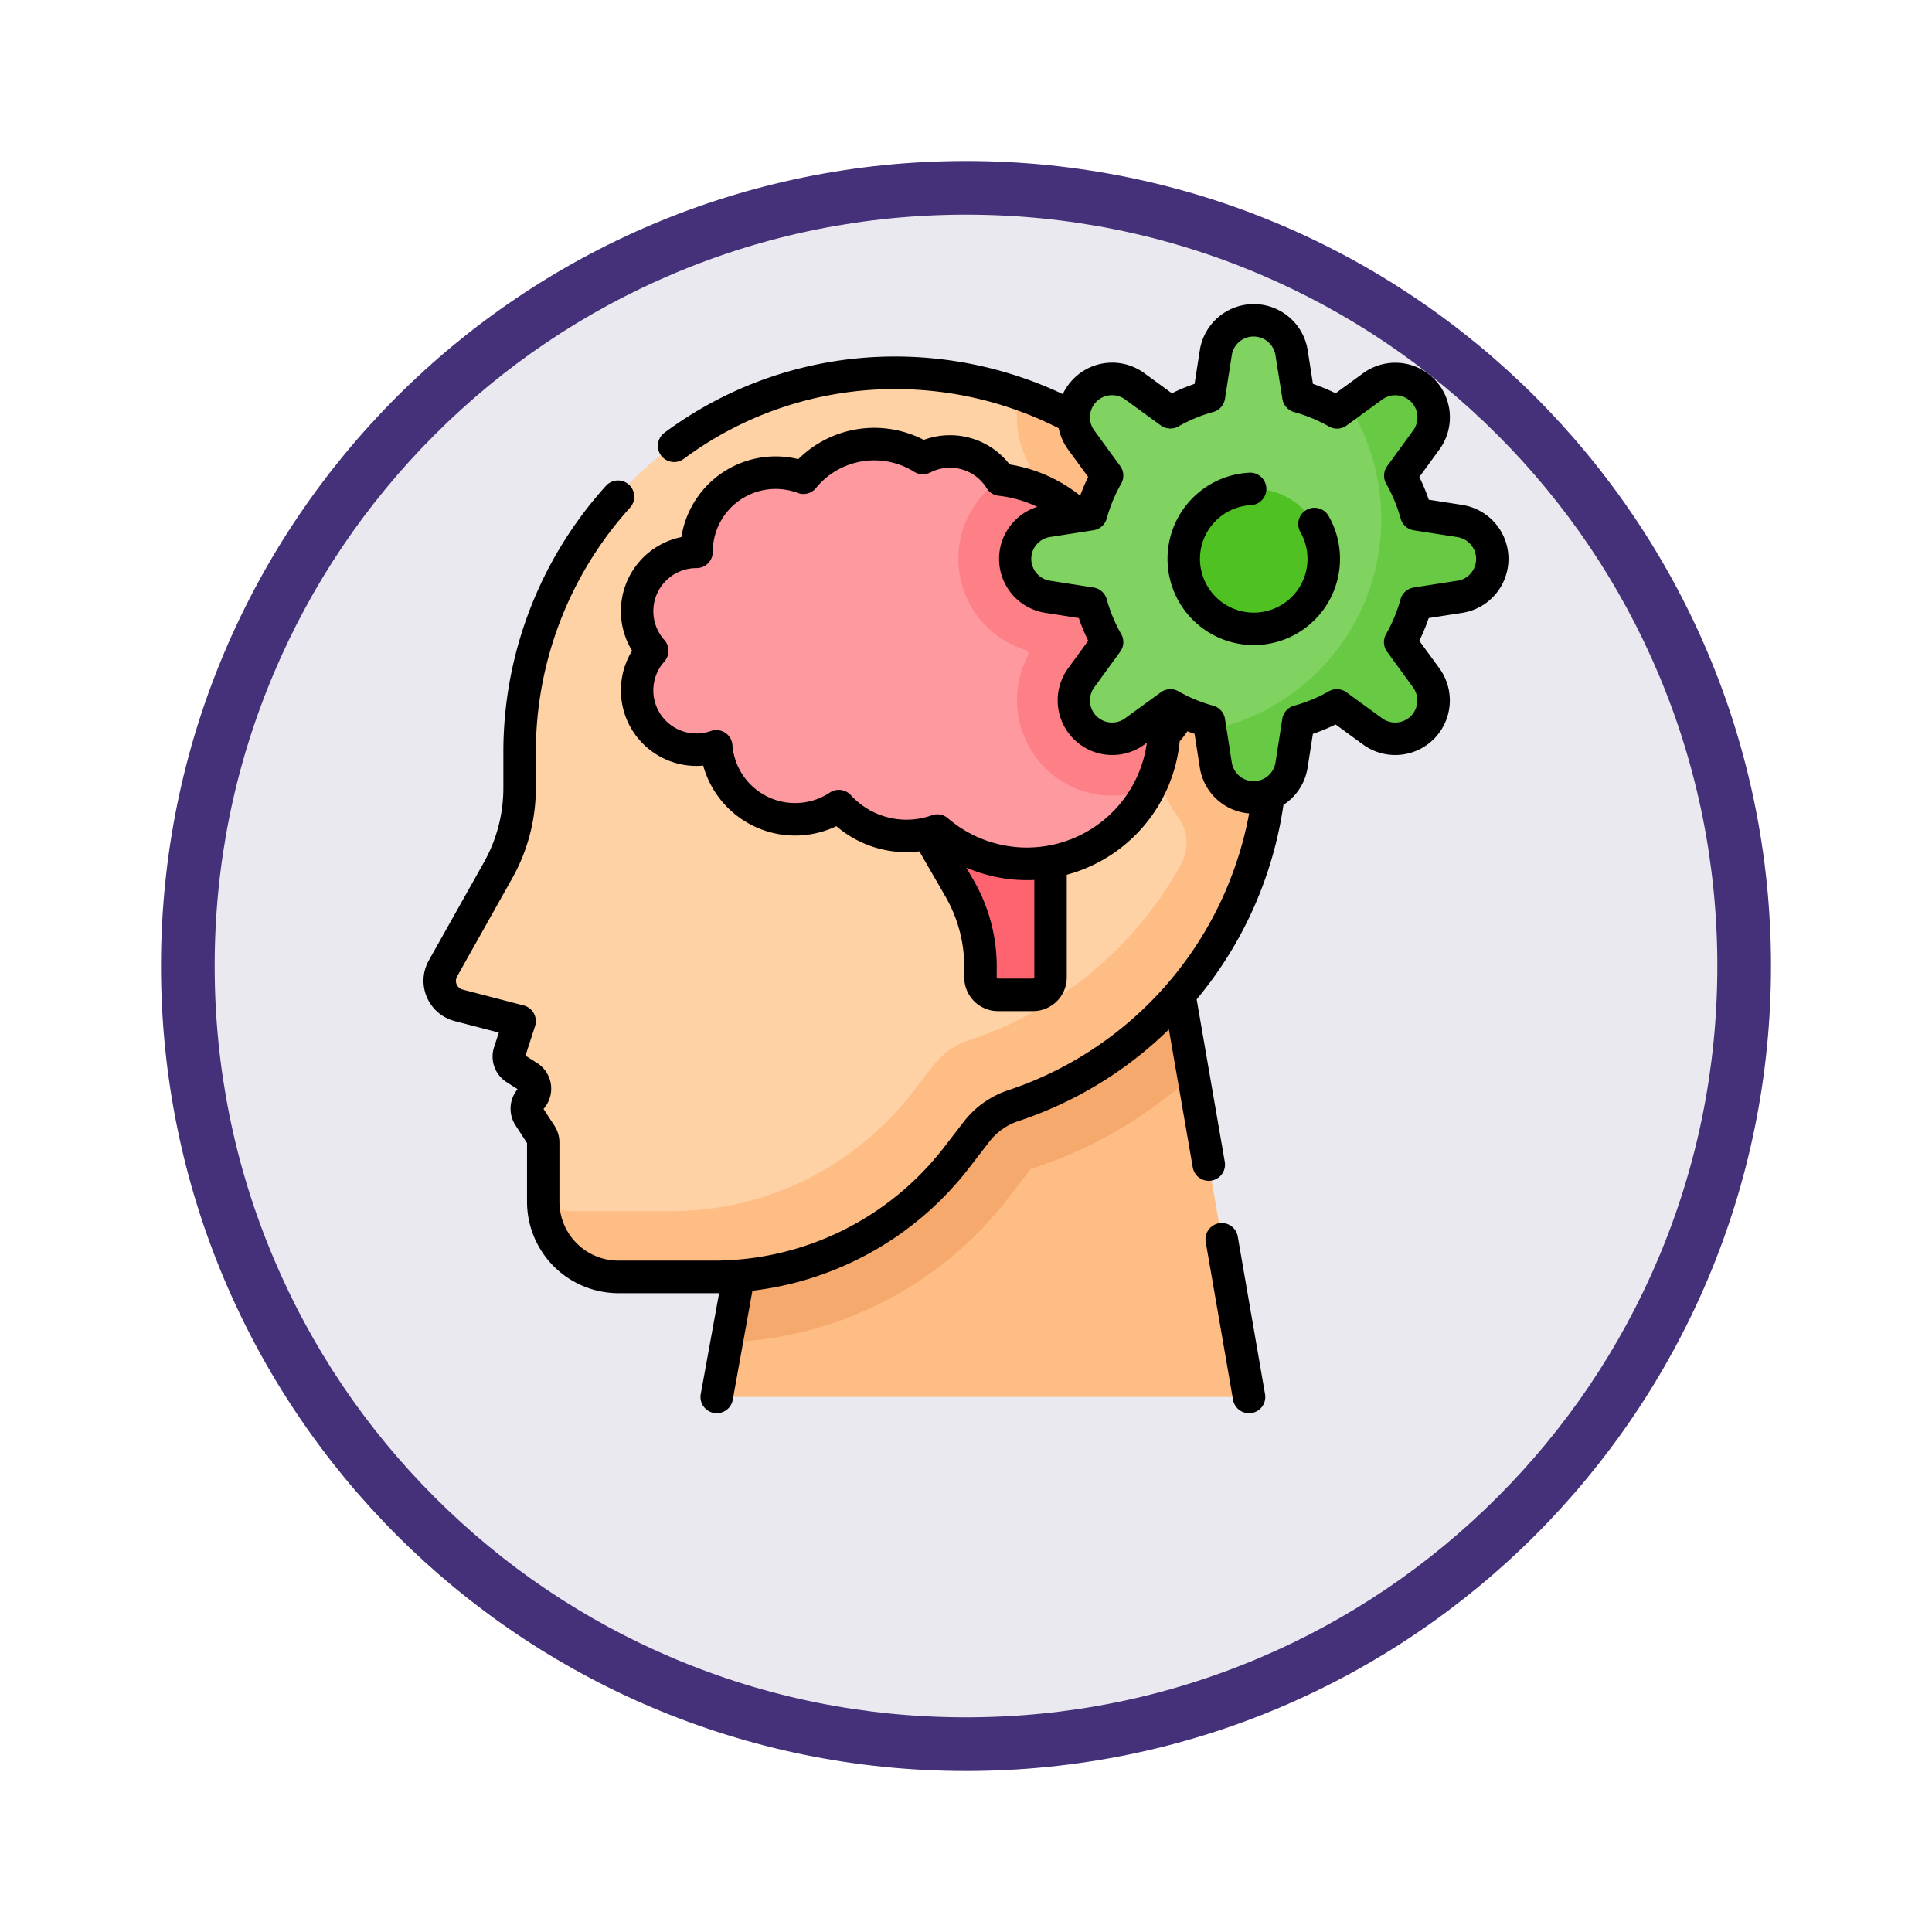 <svg xmlns="http://www.w3.org/2000/svg" xmlns:xlink="http://www.w3.org/1999/xlink" width="108" height="108" viewBox="0 0 108 108">
  <defs>
    <filter id="Path_904820" x="0" y="0" width="108" height="108" filterUnits="userSpaceOnUse">
      <feOffset dy="3" input="SourceAlpha"/>
      <feGaussianBlur stdDeviation="3" result="blur"/>
      <feFlood flood-opacity="0.161"/>
      <feComposite operator="in" in2="blur"/>
      <feComposite in="SourceGraphic"/>
    </filter>
  </defs>
  <g id="Group_1224809" data-name="Group 1224809" transform="translate(-200.088 -854)">
    <g id="Group_1224453" data-name="Group 1224453">
      <g id="Group_1206312" data-name="Group 1206312" transform="translate(209.088 860)">
        <g id="Group_1203639" data-name="Group 1203639" transform="translate(0 0)">
          <g id="Group_1202437" data-name="Group 1202437" transform="translate(0 0)">
            <g id="Group_1177315" data-name="Group 1177315">
              <g id="Group_1173585" data-name="Group 1173585" transform="translate(0)">
                <g id="Group_1173428" data-name="Group 1173428">
                  <g id="Group_1171958" data-name="Group 1171958">
                    <g id="Group_1167341" data-name="Group 1167341">
                      <g id="Group_1166792" data-name="Group 1166792">
                        <g transform="matrix(1, 0, 0, 1, -9, -6)" filter="url(#Path_904820)">
                          <g id="Path_904820-2" data-name="Path 904820" transform="translate(9 6)" fill="#ebe9f0">
                            <path d="M 45 88.5 C 39.127 88.5 33.43 87.35 28.068 85.082 C 22.889 82.891 18.236 79.755 14.241 75.759 C 10.245 71.764 7.109 67.111 4.918 61.932 C 2.65 56.57 1.5 50.873 1.5 45 C 1.5 39.127 2.65 33.43 4.918 28.068 C 7.109 22.889 10.245 18.236 14.241 14.241 C 18.236 10.245 22.889 7.109 28.068 4.918 C 33.43 2.65 39.127 1.5 45 1.5 C 50.873 1.5 56.57 2.65 61.932 4.918 C 67.111 7.109 71.764 10.245 75.759 14.241 C 79.755 18.236 82.891 22.889 85.082 28.068 C 87.35 33.43 88.5 39.127 88.5 45 C 88.5 50.873 87.35 56.57 85.082 61.932 C 82.891 67.111 79.755 71.764 75.759 75.759 C 71.764 79.755 67.111 82.891 61.932 85.082 C 56.57 87.35 50.873 88.5 45 88.5 Z" stroke="none"/>
                            <path d="M 45 3 C 39.329 3 33.829 4.11 28.653 6.299 C 23.652 8.415 19.16 11.443 15.302 15.302 C 11.443 19.16 8.415 23.652 6.299 28.653 C 4.11 33.829 3 39.329 3 45 C 3 50.671 4.11 56.171 6.299 61.347 C 8.415 66.348 11.443 70.84 15.302 74.698 C 19.16 78.557 23.652 81.585 28.653 83.701 C 33.829 85.89 39.329 87 45 87 C 50.671 87 56.171 85.89 61.347 83.701 C 66.348 81.585 70.84 78.557 74.698 74.698 C 78.557 70.84 81.585 66.348 83.701 61.347 C 85.89 56.171 87 50.671 87 45 C 87 39.329 85.89 33.829 83.701 28.653 C 81.585 23.652 78.557 19.16 74.698 15.302 C 70.84 11.443 66.348 8.415 61.347 6.299 C 56.171 4.11 50.671 3 45 3 M 45 0 C 69.853 0 90 20.147 90 45 C 90 69.853 69.853 90 45 90 C 20.147 90 -7.62939453125e-06 69.853 -7.62939453125e-06 45 C -7.62939453125e-06 20.147 20.147 0 45 0 Z" stroke="none" fill="#453179"/>
                          </g>
                        </g>
                      </g>
                    </g>
                  </g>
                </g>
              </g>
            </g>
          </g>
        </g>
      </g>
      <g id="funcion-cognitiva_1_" data-name="funcion-cognitiva (1)" transform="translate(218.202 871)">
        <g id="Group_1224451" data-name="Group 1224451" transform="translate(6.467 0.908)">
          <g id="Group_1224450" data-name="Group 1224450" transform="translate(0 2.936)">
            <path id="Path_1211418" data-name="Path 1211418" d="M170.7,332.176l-4.11-23.742H145.233l-4.291,23.742Z" transform="translate(-125.456 -274.929)" fill="#ffbd86"/>
            <path id="Path_1211419" data-name="Path 1211419" d="M170.6,308.434H149.244l-3.739,20.685a20.733,20.733,0,0,0,15.744-8.061l1.252-1.623a24.566,24.566,0,0,0,9.088-5.278Z" transform="translate(-129.466 -274.929)" fill="#f6a96c"/>
            <path id="Path_1211420" data-name="Path 1211420" d="M59.538,52.753a21.01,21.01,0,1,0-42.019.2v2a9.365,9.365,0,0,1-1.2,4.584L13.25,65.01a1.485,1.485,0,0,0-.169.44A1.416,1.416,0,0,0,14.114,67.1l3.406.887-.562,1.733a.789.789,0,0,0,.326.909l.734.468a.789.789,0,0,1,.133,1.224.788.788,0,0,0-.1.987l.666,1.027a.79.79,0,0,1,.127.429v3.313a4.2,4.2,0,0,0,4.2,4.2h5.375a17.07,17.07,0,0,0,13.517-6.645l1.141-1.479A4.326,4.326,0,0,1,45.145,72.7,21.018,21.018,0,0,0,59.538,52.753Z" transform="translate(-13.055 -31.744)" fill="#fed2a4"/>
            <path id="Path_1211421" data-name="Path 1211421" d="M101.544,61.306A21.017,21.017,0,0,0,87.485,41.475a5.292,5.292,0,0,0,.606,4.052,5.325,5.325,0,0,0,0,10.335A5.325,5.325,0,0,0,95.4,63.169a5.311,5.311,0,0,0,.921,1.937,2.444,2.444,0,0,1,.184,2.65A21.07,21.07,0,0,1,84.644,77.6a4.206,4.206,0,0,0-2.012,1.435l-1.141,1.479A17.07,17.07,0,0,1,67.975,87.16H62.6a4.185,4.185,0,0,1-1.752-.383,4.2,4.2,0,0,0,4.2,4.052h5.375a17.07,17.07,0,0,0,13.516-6.645l1.141-1.479a4.327,4.327,0,0,1,2.073-1.455,21.017,21.017,0,0,0,14.393-19.945Z" transform="translate(-55.061 -40.297)" fill="#ffbd86"/>
          </g>
          <path id="Path_1211422" data-name="Path 1211422" d="M232.392,234l2.5,4.334a8.74,8.74,0,0,1,1.17,4.367v.6a.979.979,0,0,0,.979.979H239a.979.979,0,0,0,.979-.979V234Z" transform="translate(-205.832 -206.571)" fill="#fe646f"/>
          <path id="Path_1211423" data-name="Path 1211423" d="M135.1,77.289a5.112,5.112,0,0,0-2.482-4.386,3.318,3.318,0,0,0-2.787-3.193,7.667,7.667,0,0,0-5.328-3.095,3.317,3.317,0,0,0-4.336-1.2,5.113,5.113,0,0,0-6.674,1.1,4.425,4.425,0,0,0-5.976,4.144,3.318,3.318,0,0,0-2.472,5.53,3.318,3.318,0,0,0,3.576,5.342,4.423,4.423,0,0,0,6.858,3.341,5.118,5.118,0,0,0,5.5,1.369,7.672,7.672,0,0,0,12.664-5.375,5.1,5.1,0,0,0,1.455-3.571Z" transform="translate(-93.157 -57.713)" fill="#fe99a0"/>
          <path id="Path_1211424" data-name="Path 1211424" d="M263.956,95.275a5.114,5.114,0,0,0-1.027-7.957,3.318,3.318,0,0,0-2.787-3.193,7.667,7.667,0,0,0-5.319-3.093,5.331,5.331,0,0,0,1.385,9.516.243.243,0,0,1,.143.347,5.327,5.327,0,0,0,6.8,7.377,7.635,7.635,0,0,0,.8-3Z" transform="translate(-223.472 -72.127)" fill="#fd8087"/>
          <path id="Path_1211425" data-name="Path 1211425" d="M305.393,20.833a2.144,2.144,0,0,0-1.813-2.118l-2.439-.381a9.36,9.36,0,0,0-.893-2.154l1.456-2a2.144,2.144,0,0,0-3-3l-2,1.456a9.359,9.359,0,0,0-2.154-.893l-.381-2.439a2.144,2.144,0,0,0-4.236,0l-.381,2.439a9.357,9.357,0,0,0-2.154.893l-2-1.456a2.144,2.144,0,0,0-3,3l1.456,2a9.358,9.358,0,0,0-.893,2.154l-2.439.381a2.144,2.144,0,0,0,0,4.236l2.439.381a9.356,9.356,0,0,0,.893,2.154l-1.456,2a2.144,2.144,0,0,0,3,3l2-1.456a9.359,9.359,0,0,0,2.154.893l.381,2.439a2.144,2.144,0,0,0,4.236,0l.381-2.439a9.356,9.356,0,0,0,2.154-.893l2,1.456a2.144,2.144,0,0,0,3-3l-1.456-2a9.359,9.359,0,0,0,.893-2.154l2.439-.381A2.144,2.144,0,0,0,305.393,20.833Z" transform="translate(-246.555 -7.5)" fill="#80d261"/>
          <path id="Path_1211426" data-name="Path 1211426" d="M382.772,42.5l-2.439-.381a9.36,9.36,0,0,0-.893-2.154l1.456-2a2.144,2.144,0,0,0-3-3l-1.376,1a12.039,12.039,0,0,1-7.7,18.212l.3,1.948a2.144,2.144,0,0,0,4.236,0l.381-2.439a9.357,9.357,0,0,0,2.154-.893l2,1.456a2.144,2.144,0,0,0,3-3l-1.456-2a9.359,9.359,0,0,0,.893-2.154l2.439-.381a2.144,2.144,0,0,0,0-4.237Z" transform="translate(-325.747 -31.287)" fill="#68ca44"/>
          <circle id="Ellipse_12675" data-name="Ellipse 12675" cx="3.914" cy="3.914" r="3.914" transform="translate(41.59 9.419)" fill="#4fc123"/>
        </g>
        <g id="Group_1224452" data-name="Group 1224452" transform="translate(5.559 0)">
          <path id="Path_1211427" data-name="Path 1211427" d="M368.369,424.952a.908.908,0,0,0-1.79.31l1.526,8.816a.908.908,0,0,0,.894.753.924.924,0,0,0,.156-.013.908.908,0,0,0,.74-1.05Z" transform="translate(-322.851 -372.831)"/>
          <path id="Path_1211428" data-name="Path 1211428" d="M63.632,11.226l-1.878-.293a10.284,10.284,0,0,0-.526-1.268l1.121-1.536a3.052,3.052,0,0,0-4.264-4.265L56.548,4.985a10.284,10.284,0,0,0-1.268-.526l-.293-1.878a3.052,3.052,0,0,0-6.031,0l-.293,1.878a10.294,10.294,0,0,0-1.268.526L45.858,3.864a3.037,3.037,0,0,0-3.957.307,3.074,3.074,0,0,0-.605.859,21.967,21.967,0,0,0-9.352-2.1h-.015A21.58,21.58,0,0,0,19.03,7.19a.908.908,0,1,0,1.079,1.461,19.776,19.776,0,0,1,11.821-3.9h.014a20.13,20.13,0,0,1,9.123,2.189,3.064,3.064,0,0,0,.526,1.187l1.121,1.536a10.286,10.286,0,0,0-.446,1.044,8.478,8.478,0,0,0-3.944-1.743,4.2,4.2,0,0,0-3.338-1.635,4.241,4.241,0,0,0-1.461.261,6.024,6.024,0,0,0-7.013,1.077,5.332,5.332,0,0,0-6.536,4.356,4.226,4.226,0,0,0-2.756,6.354,4.226,4.226,0,0,0,3.6,6.439q.189,0,.376-.017a5.331,5.331,0,0,0,7.443,3.385,6,6,0,0,0,4.641,1.408l1.46,2.53a7.841,7.841,0,0,1,1.048,3.913v.6a1.889,1.889,0,0,0,1.887,1.887h1.957a1.889,1.889,0,0,0,1.887-1.887V31.9a8.588,8.588,0,0,0,6.313-7.46,6.017,6.017,0,0,0,.431-.561c.132.051.265.1.4.145l.293,1.878a3.035,3.035,0,0,0,2.758,2.569A20.176,20.176,0,0,1,38.271,43.936,5.218,5.218,0,0,0,35.764,45.7l-1.139,1.478a16.267,16.267,0,0,1-12.8,6.291H16.452a3.3,3.3,0,0,1-3.294-3.294V46.862a1.72,1.72,0,0,0-.273-.925l-.616-.948a1.7,1.7,0,0,0-.354-2.562l-.655-.417.535-1.646a.908.908,0,0,0-.635-1.159l-3.408-.887a.5.5,0,0,1-.367-.593.616.616,0,0,1,.069-.17l3.071-5.468a10.306,10.306,0,0,0,1.315-5.029v-2a20.362,20.362,0,0,1,5.267-13.682.908.908,0,1,0-1.347-1.218,22.176,22.176,0,0,0-5.736,14.9v2A8.486,8.486,0,0,1,8.941,31.2L5.867,36.671a2.438,2.438,0,0,0-.265.706,2.331,2.331,0,0,0,1.693,2.7l2.475.644-.265.816a1.7,1.7,0,0,0,.7,1.956l.614.391A1.708,1.708,0,0,0,10.7,45.9l.647,1v3.28a5.116,5.116,0,0,0,5.11,5.11h5.374c.085,0,.169,0,.253,0L21.059,60.93a.908.908,0,0,0,.732,1.055.92.92,0,0,0,.163.015.909.909,0,0,0,.893-.747l1.1-6.1a17.964,17.964,0,0,0,12.115-6.87L37.2,46.809a3.408,3.408,0,0,1,1.64-1.148,21.852,21.852,0,0,0,8.387-5.116l1.335,7.711a.908.908,0,1,0,1.79-.31l-1.572-9.082a21.888,21.888,0,0,0,4.852-10.872,3.038,3.038,0,0,0,1.352-2.09l.293-1.878a10.271,10.271,0,0,0,1.268-.526l1.536,1.121a3.052,3.052,0,0,0,4.265-4.264l-1.121-1.536a10.275,10.275,0,0,0,.526-1.268l1.878-.293a3.052,3.052,0,0,0,0-6.031ZM39.7,37.632a.07.07,0,0,1-.07.07H37.675a.071.071,0,0,1-.07-.07v-.6a9.66,9.66,0,0,0-1.291-4.821L35.9,31.5a8.577,8.577,0,0,0,3.391.7q.208,0,.413-.01v5.447Zm-.413-7.253a6.764,6.764,0,0,1-4.411-1.637.908.908,0,0,0-.9-.167,4.207,4.207,0,0,1-4.528-1.126.908.908,0,0,0-1.174-.143A3.513,3.513,0,0,1,22.83,24.65a.908.908,0,0,0-1.208-.787,2.409,2.409,0,0,1-2.6-3.878.908.908,0,0,0,0-1.212,2.409,2.409,0,0,1,1.8-4.016.908.908,0,0,0,.908-.908,3.515,3.515,0,0,1,4.749-3.293.909.909,0,0,0,1.022-.276,4.206,4.206,0,0,1,5.489-.905.908.908,0,0,0,.9.038,2.408,2.408,0,0,1,3.15.876.908.908,0,0,0,.67.424,6.723,6.723,0,0,1,2.16.619,3.051,3.051,0,0,0,.445,5.925l1.878.293a10.276,10.276,0,0,0,.526,1.268l-1.121,1.536a3.052,3.052,0,0,0,4.264,4.265l.135-.1a6.768,6.768,0,0,1-6.7,5.859ZM63.351,15.462l-2.439.381a.908.908,0,0,0-.736.657,8.459,8.459,0,0,1-.807,1.945.908.908,0,0,0,.055.985l1.456,2a1.236,1.236,0,0,1-1.726,1.726l-2-1.456a.908.908,0,0,0-.985-.056,8.459,8.459,0,0,1-1.945.806.908.908,0,0,0-.657.736l-.381,2.439a1.236,1.236,0,0,1-2.442,0l-.381-2.439a.908.908,0,0,0-.657-.736,8.457,8.457,0,0,1-1.945-.806.909.909,0,0,0-.985.056l-2,1.456a1.236,1.236,0,0,1-1.726-1.726l1.456-2a.908.908,0,0,0,.055-.985,8.464,8.464,0,0,1-.807-1.945.908.908,0,0,0-.736-.657l-2.439-.381a1.236,1.236,0,0,1,0-2.442l2.439-.381a.908.908,0,0,0,.736-.657,8.456,8.456,0,0,1,.807-1.945.908.908,0,0,0-.056-.985l-1.456-2a1.236,1.236,0,0,1,1.726-1.726l2,1.456a.908.908,0,0,0,.985.055,8.461,8.461,0,0,1,1.945-.806.908.908,0,0,0,.657-.736l.381-2.439a1.236,1.236,0,0,1,2.442,0L53.573,5.3a.908.908,0,0,0,.657.736,8.455,8.455,0,0,1,1.945.806.908.908,0,0,0,.985-.055l2-1.456a1.236,1.236,0,0,1,1.727,1.726l-1.456,2a.908.908,0,0,0-.055.985,8.461,8.461,0,0,1,.807,1.945.908.908,0,0,0,.736.657l2.439.381a1.236,1.236,0,0,1,0,2.442Z" transform="translate(-5.559 0)"/>
          <path id="Path_1211429" data-name="Path 1211429" d="M356.774,79.9a.908.908,0,0,0-.336,1.24,3.006,3.006,0,1,1-2.764-1.507.908.908,0,1,0-.092-1.814,4.821,4.821,0,1,0,4.432,2.417A.908.908,0,0,0,356.774,79.9Z" transform="translate(-307.418 -68.395)"/>
        </g>
      </g>
    </g>
  </g>
</svg>
